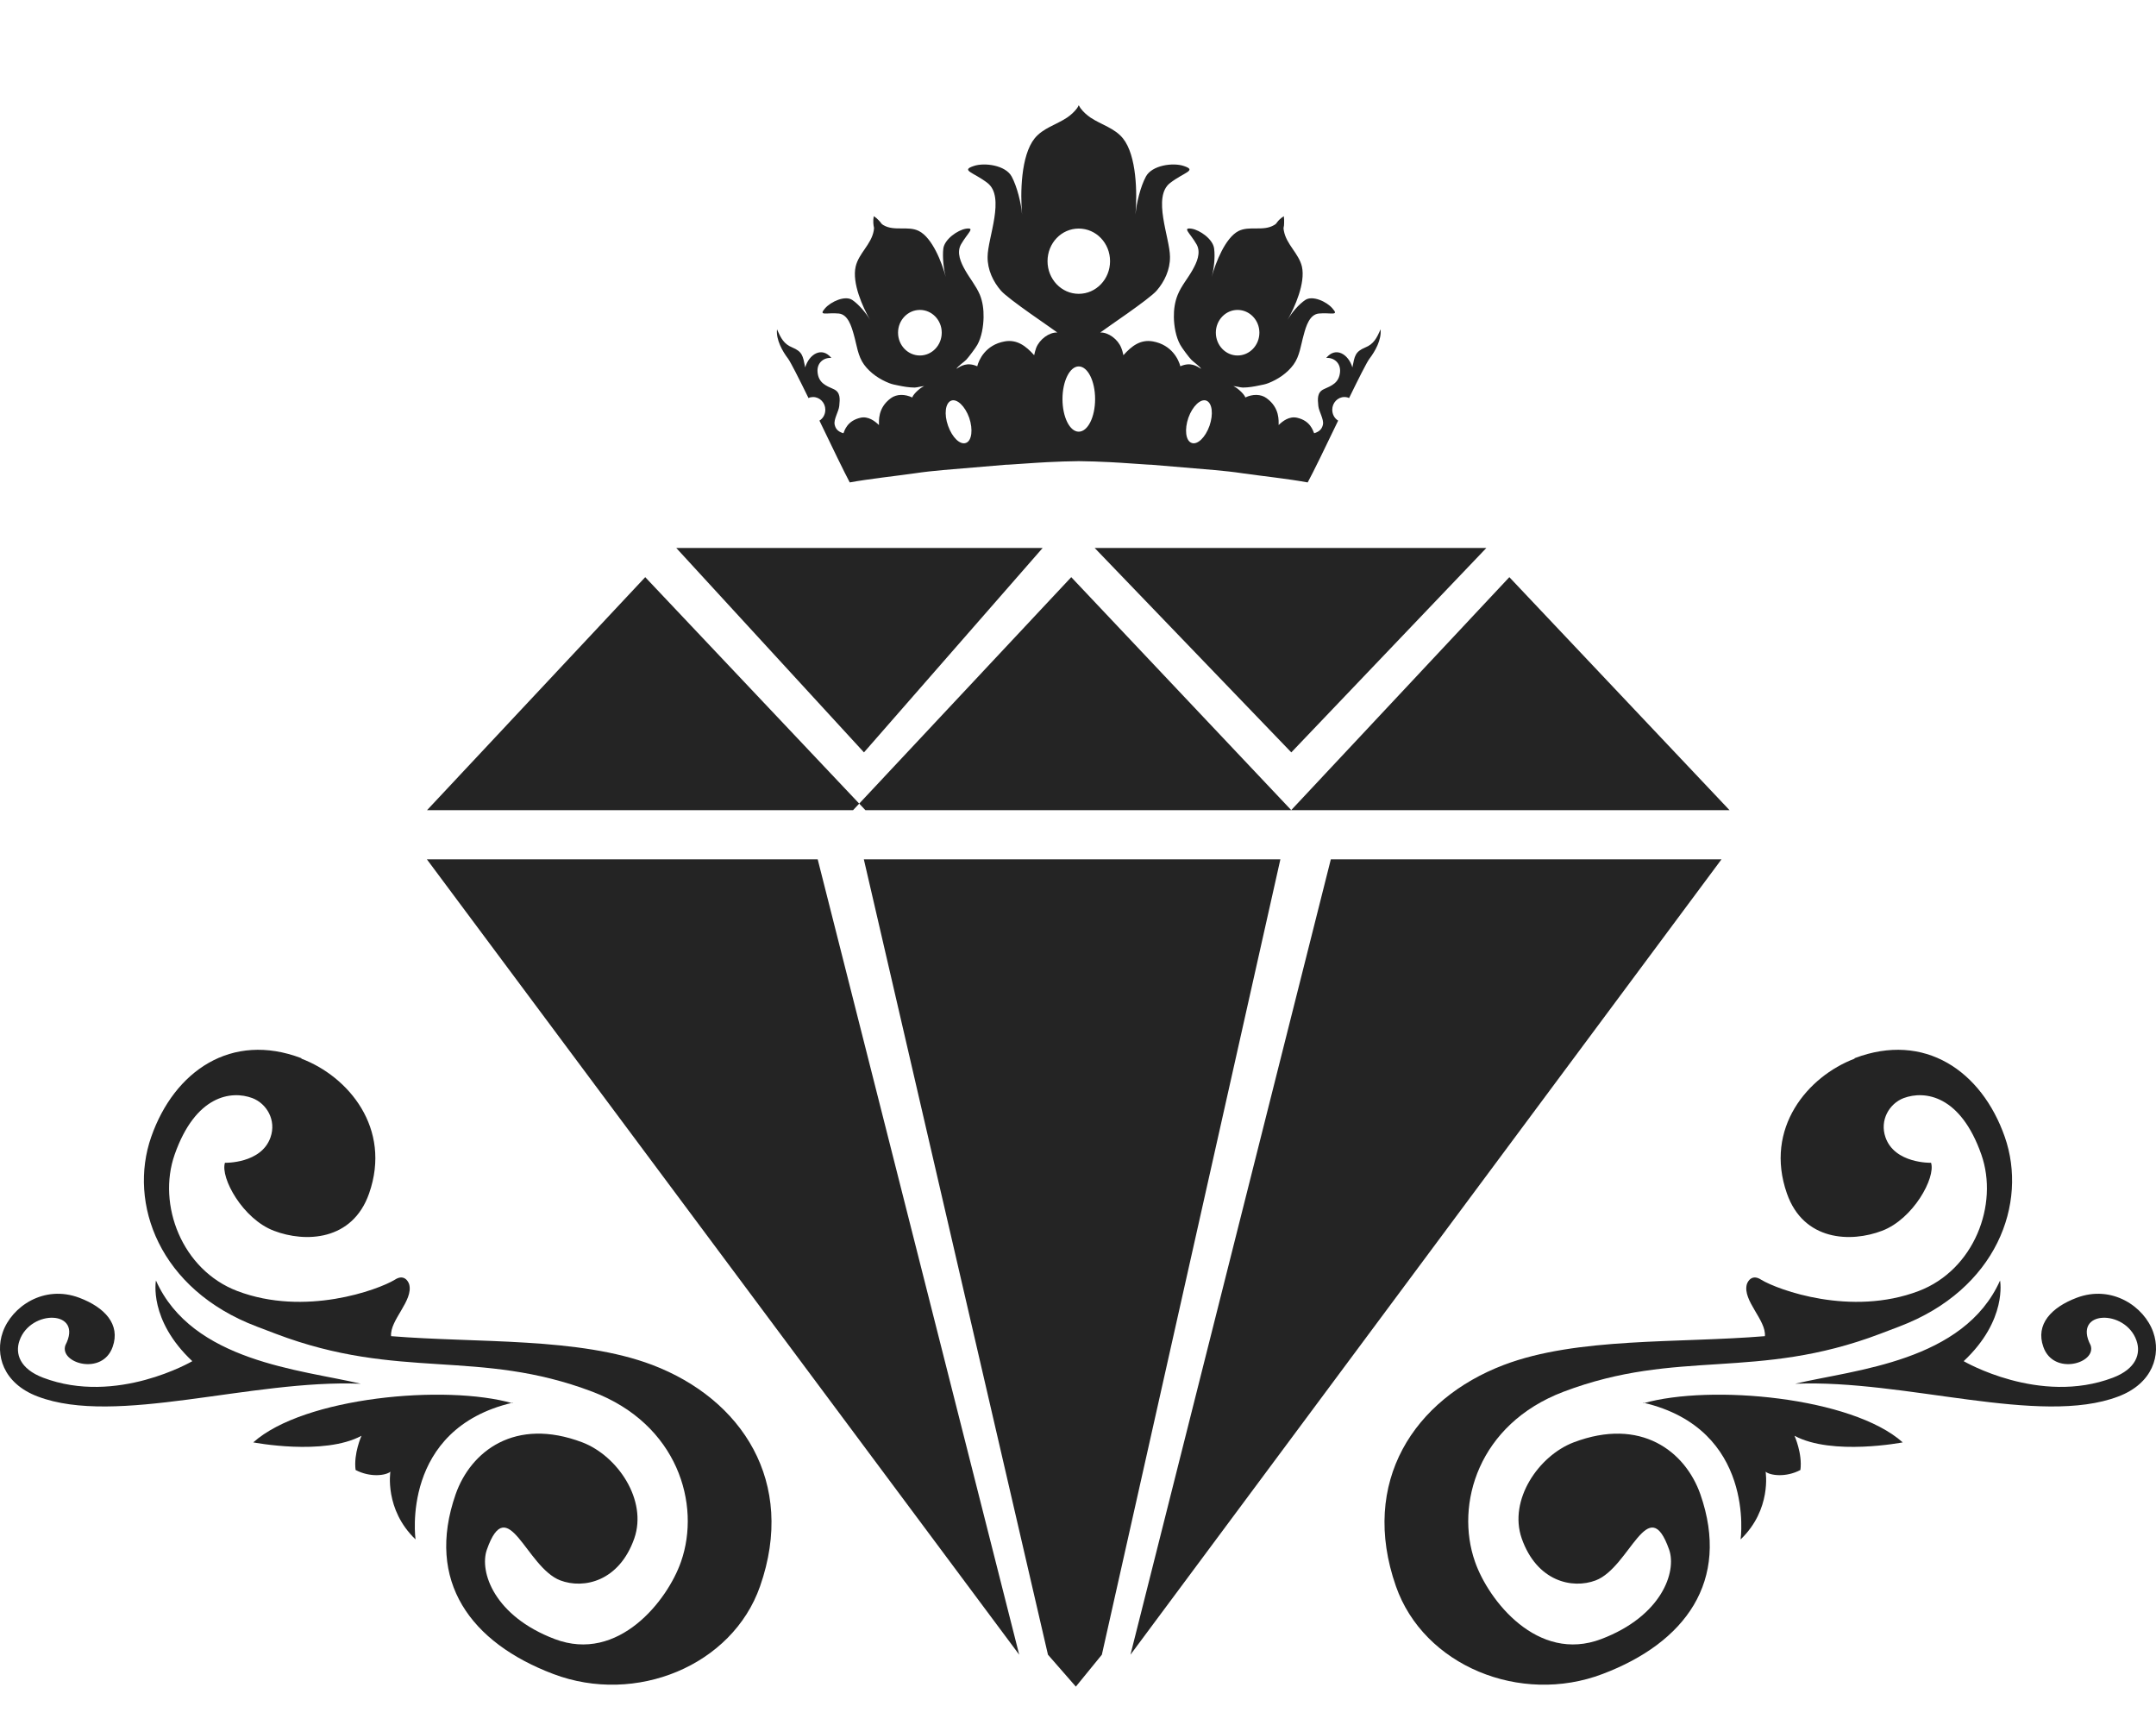 <svg width="15" height="12" viewBox="0 0 15 12" fill="none" xmlns="http://www.w3.org/2000/svg">
<g clip-path="url(#clip0_1560_1025)">
<path d="M12.494 9.625C12.906 9.528 13.663 9.472 13.915 8.908C13.915 8.908 13.968 9.182 13.662 9.469C13.662 9.469 14.189 9.778 14.7 9.584C14.861 9.523 14.897 9.417 14.864 9.325C14.787 9.105 14.417 9.113 14.545 9.358C14.589 9.483 14.287 9.573 14.216 9.369C14.161 9.213 14.271 9.095 14.448 9.028C14.694 8.935 14.919 9.09 14.981 9.268C15.035 9.422 14.981 9.623 14.737 9.715C14.191 9.922 13.254 9.595 12.492 9.626L12.494 9.625Z" fill="#242424"/>
<path d="M12.902 7.365C12.578 7.488 12.273 7.847 12.432 8.302C12.548 8.634 12.877 8.645 13.094 8.562C13.311 8.48 13.468 8.193 13.435 8.089C13.435 8.089 13.182 8.096 13.118 7.912C13.076 7.792 13.145 7.677 13.244 7.639C13.392 7.584 13.64 7.619 13.785 8.032C13.907 8.38 13.735 8.834 13.349 8.981C12.878 9.16 12.37 8.973 12.254 8.903C12.191 8.861 12.16 8.911 12.153 8.935C12.123 9.048 12.289 9.184 12.279 9.295C11.675 9.345 10.974 9.301 10.463 9.495C9.839 9.732 9.458 10.309 9.712 11.035C9.905 11.587 10.577 11.863 11.15 11.645C11.723 11.428 12.041 11 11.83 10.395C11.725 10.097 11.417 9.856 10.948 10.034C10.705 10.127 10.494 10.434 10.587 10.702C10.692 11.001 10.938 11.056 11.102 10.994C11.34 10.903 11.468 10.368 11.613 10.781C11.666 10.934 11.562 11.242 11.141 11.402C10.697 11.571 10.355 11.132 10.262 10.864C10.122 10.465 10.285 9.907 10.877 9.682C11.675 9.379 12.218 9.606 13.08 9.279C13.123 9.262 13.166 9.246 13.214 9.228C13.894 8.97 14.109 8.37 13.948 7.909C13.787 7.449 13.389 7.177 12.904 7.361L12.902 7.365Z" fill="#242424"/>
<path d="M11.433 9.762C11.901 9.628 12.886 9.719 13.238 10.034C13.238 10.034 12.747 10.129 12.485 9.988C12.485 9.988 12.541 10.112 12.526 10.226C12.424 10.28 12.315 10.264 12.284 10.238C12.284 10.238 12.328 10.5 12.11 10.709C12.11 10.709 12.217 9.941 11.434 9.758L11.433 9.762Z" fill="#242424"/>
<path d="M2.506 9.625C2.094 9.528 1.337 9.472 1.085 8.908C1.085 8.908 1.032 9.182 1.338 9.469C1.338 9.469 0.811 9.778 0.3 9.584C0.139 9.523 0.103 9.417 0.136 9.325C0.213 9.105 0.583 9.113 0.455 9.358C0.411 9.483 0.713 9.573 0.784 9.369C0.839 9.213 0.729 9.095 0.552 9.028C0.305 8.935 0.081 9.09 0.019 9.268C-0.035 9.422 0.019 9.623 0.263 9.715C0.809 9.922 1.746 9.595 2.509 9.626L2.506 9.625Z" fill="#242424"/>
<path d="M2.098 7.365C2.422 7.488 2.727 7.847 2.568 8.302C2.452 8.634 2.123 8.645 1.906 8.562C1.689 8.48 1.532 8.193 1.565 8.089C1.565 8.089 1.818 8.096 1.882 7.912C1.924 7.792 1.855 7.677 1.756 7.639C1.609 7.584 1.36 7.619 1.215 8.032C1.093 8.38 1.265 8.834 1.651 8.981C2.122 9.16 2.63 8.973 2.746 8.903C2.809 8.861 2.84 8.911 2.847 8.935C2.877 9.048 2.711 9.184 2.721 9.295C3.325 9.344 4.026 9.301 4.538 9.495C5.161 9.732 5.542 10.309 5.288 11.035C5.095 11.587 4.423 11.863 3.849 11.645C3.276 11.428 2.959 11.001 3.17 10.395C3.275 10.096 3.583 9.856 4.052 10.034C4.295 10.127 4.506 10.434 4.413 10.702C4.308 11.001 4.062 11.056 3.898 10.994C3.66 10.903 3.532 10.368 3.387 10.781C3.334 10.934 3.438 11.242 3.859 11.402C4.303 11.571 4.645 11.132 4.738 10.864C4.878 10.465 4.715 9.907 4.123 9.682C3.325 9.379 2.782 9.606 1.92 9.279C1.877 9.262 1.834 9.246 1.786 9.228C1.106 8.97 0.891 8.37 1.052 7.909C1.213 7.449 1.611 7.177 2.096 7.361L2.098 7.365Z" fill="#242424"/>
<path d="M3.567 9.762C3.099 9.628 2.114 9.719 1.762 10.034C1.762 10.034 2.253 10.129 2.515 9.988C2.515 9.988 2.459 10.112 2.474 10.226C2.577 10.28 2.685 10.264 2.716 10.238C2.716 10.238 2.673 10.5 2.891 10.709C2.891 10.709 2.783 9.941 3.566 9.758L3.567 9.762Z" fill="#242424"/>
<path d="M2.971 5.636L4.489 4.015L6.021 5.636H2.971ZM4.705 3.812L6.011 5.234L7.254 3.812H4.705ZM7.616 3.812L8.984 5.234L10.341 3.812H7.616ZM8.984 5.636L7.453 4.015L5.935 5.636H8.984ZM12.033 5.636L10.501 4.015L8.983 5.636H12.032H12.033ZM6.01 5.978L7.291 11.511L7.485 11.733L7.666 11.511L8.908 5.978H6.01ZM2.97 5.978L7.091 11.511L5.689 5.978H2.971H2.97ZM9.259 5.978L7.865 11.511L11.977 5.978H9.259Z" fill="#242424"/>
<path d="M9.605 2.291C9.578 2.354 9.556 2.394 9.499 2.417C9.428 2.447 9.425 2.475 9.409 2.556C9.382 2.465 9.294 2.408 9.227 2.49C9.279 2.486 9.329 2.524 9.323 2.589C9.316 2.665 9.262 2.684 9.211 2.707C9.163 2.729 9.167 2.774 9.172 2.824C9.176 2.863 9.212 2.917 9.204 2.954C9.198 2.981 9.183 3.002 9.143 3.014C9.134 2.995 9.117 2.927 9.024 2.906C8.97 2.894 8.924 2.929 8.896 2.957C8.895 2.93 8.906 2.838 8.812 2.77C8.772 2.74 8.714 2.741 8.664 2.765C8.658 2.74 8.594 2.685 8.577 2.686C8.594 2.685 8.63 2.696 8.647 2.696C8.686 2.696 8.725 2.689 8.763 2.681C8.784 2.677 8.805 2.673 8.825 2.665C8.889 2.64 8.955 2.597 8.999 2.537C9.043 2.477 9.05 2.401 9.07 2.331C9.086 2.27 9.111 2.187 9.176 2.181C9.258 2.173 9.32 2.201 9.27 2.145C9.23 2.098 9.131 2.053 9.081 2.087C9.037 2.116 8.986 2.176 8.958 2.225C9.009 2.136 9.083 1.969 9.058 1.855C9.036 1.762 8.949 1.701 8.932 1.604C8.931 1.598 8.93 1.592 8.93 1.586C8.933 1.575 8.934 1.563 8.934 1.551C8.935 1.536 8.934 1.521 8.932 1.504C8.919 1.512 8.908 1.521 8.898 1.531C8.891 1.539 8.884 1.547 8.878 1.556C8.874 1.56 8.869 1.563 8.864 1.566C8.788 1.611 8.693 1.569 8.617 1.607C8.525 1.654 8.458 1.825 8.43 1.927C8.446 1.871 8.455 1.787 8.447 1.729C8.439 1.663 8.347 1.6 8.291 1.591C8.222 1.581 8.279 1.62 8.325 1.7C8.358 1.759 8.325 1.828 8.297 1.878C8.264 1.937 8.22 1.987 8.194 2.05C8.174 2.099 8.166 2.153 8.167 2.207C8.168 2.269 8.181 2.344 8.211 2.398C8.222 2.419 8.272 2.486 8.288 2.502C8.302 2.517 8.346 2.547 8.357 2.566C8.325 2.546 8.283 2.517 8.212 2.548C8.201 2.504 8.154 2.399 8.021 2.375C7.935 2.36 7.874 2.406 7.816 2.471C7.812 2.454 7.808 2.436 7.801 2.42C7.778 2.36 7.711 2.311 7.655 2.313C7.688 2.287 7.994 2.083 8.047 2.022C8.101 1.96 8.141 1.877 8.14 1.787C8.14 1.656 8.014 1.368 8.142 1.272C8.238 1.198 8.33 1.186 8.237 1.155C8.162 1.129 8.014 1.149 7.972 1.229C7.935 1.298 7.907 1.411 7.9 1.492C7.912 1.345 7.909 1.083 7.813 0.963C7.755 0.891 7.662 0.868 7.587 0.818C7.561 0.8 7.537 0.779 7.517 0.752C7.513 0.746 7.509 0.739 7.505 0.732C7.502 0.739 7.498 0.746 7.494 0.752C7.474 0.779 7.45 0.8 7.424 0.818C7.349 0.868 7.256 0.891 7.198 0.963C7.102 1.083 7.098 1.345 7.111 1.492C7.104 1.411 7.076 1.298 7.039 1.229C6.997 1.149 6.849 1.129 6.774 1.155C6.681 1.186 6.773 1.198 6.869 1.272C6.997 1.368 6.871 1.656 6.871 1.787C6.87 1.877 6.91 1.96 6.964 2.022C7.017 2.083 7.323 2.287 7.356 2.313C7.299 2.311 7.233 2.36 7.209 2.42C7.203 2.436 7.199 2.454 7.195 2.471C7.137 2.406 7.075 2.36 6.99 2.375C6.856 2.399 6.81 2.504 6.799 2.548C6.728 2.517 6.685 2.546 6.654 2.566C6.664 2.547 6.709 2.517 6.723 2.502C6.738 2.486 6.789 2.419 6.8 2.398C6.83 2.344 6.842 2.269 6.843 2.207C6.844 2.153 6.837 2.099 6.817 2.05C6.79 1.987 6.747 1.937 6.714 1.878C6.686 1.828 6.653 1.759 6.686 1.7C6.732 1.62 6.789 1.581 6.72 1.591C6.664 1.6 6.572 1.663 6.563 1.729C6.556 1.787 6.565 1.871 6.58 1.927C6.553 1.825 6.486 1.654 6.393 1.607C6.318 1.569 6.222 1.611 6.146 1.566C6.141 1.563 6.137 1.56 6.133 1.556C6.127 1.547 6.12 1.539 6.112 1.531C6.103 1.521 6.092 1.512 6.079 1.504C6.076 1.521 6.075 1.536 6.076 1.551C6.077 1.563 6.078 1.575 6.081 1.586C6.08 1.592 6.08 1.598 6.079 1.604C6.062 1.701 5.974 1.762 5.953 1.855C5.927 1.969 6.002 2.136 6.053 2.225C6.025 2.176 5.973 2.116 5.93 2.087C5.88 2.053 5.781 2.098 5.74 2.145C5.691 2.201 5.752 2.173 5.835 2.181C5.9 2.187 5.924 2.27 5.941 2.331C5.961 2.401 5.968 2.477 6.012 2.537C6.056 2.597 6.122 2.64 6.186 2.665C6.206 2.673 6.226 2.677 6.247 2.681C6.285 2.689 6.325 2.696 6.364 2.696C6.381 2.696 6.416 2.685 6.434 2.686C6.416 2.685 6.353 2.74 6.347 2.765C6.296 2.741 6.239 2.74 6.198 2.77C6.105 2.838 6.116 2.93 6.115 2.957C6.087 2.929 6.04 2.894 5.987 2.906C5.894 2.927 5.876 2.995 5.868 3.014C5.827 3.002 5.813 2.981 5.807 2.954C5.799 2.917 5.835 2.863 5.839 2.824C5.844 2.774 5.848 2.729 5.8 2.707C5.748 2.684 5.695 2.665 5.688 2.589C5.682 2.524 5.731 2.486 5.784 2.49C5.717 2.408 5.629 2.465 5.602 2.556C5.586 2.475 5.583 2.447 5.512 2.417C5.455 2.394 5.433 2.354 5.406 2.291C5.398 2.363 5.444 2.444 5.483 2.495C5.501 2.52 5.558 2.632 5.625 2.769C5.635 2.764 5.646 2.762 5.657 2.762C5.704 2.762 5.742 2.802 5.742 2.85C5.742 2.883 5.726 2.911 5.701 2.926C5.788 3.107 5.876 3.289 5.912 3.356C6.04 3.332 6.243 3.31 6.361 3.293C6.428 3.283 6.494 3.276 6.56 3.27C6.706 3.258 6.853 3.245 6.999 3.233C6.995 3.235 7.216 3.218 7.287 3.215C7.36 3.211 7.433 3.209 7.505 3.208C7.578 3.209 7.651 3.211 7.723 3.215C7.795 3.218 8.015 3.235 8.011 3.233C8.158 3.245 8.304 3.258 8.451 3.27C8.517 3.276 8.583 3.283 8.649 3.293C8.768 3.31 8.97 3.332 9.098 3.356C9.135 3.289 9.223 3.107 9.31 2.926C9.285 2.911 9.269 2.883 9.269 2.85C9.269 2.802 9.307 2.762 9.353 2.762C9.365 2.762 9.376 2.764 9.386 2.769C9.453 2.632 9.509 2.52 9.528 2.495C9.567 2.444 9.613 2.363 9.605 2.291ZM6.4 2.473C6.316 2.473 6.248 2.402 6.248 2.314C6.248 2.227 6.316 2.156 6.4 2.156C6.484 2.156 6.552 2.227 6.552 2.314C6.552 2.402 6.484 2.473 6.4 2.473ZM6.721 3.081C6.68 3.097 6.625 3.044 6.596 2.962C6.567 2.881 6.577 2.803 6.618 2.787C6.658 2.772 6.714 2.825 6.743 2.906C6.771 2.988 6.761 3.066 6.721 3.081ZM7.288 1.817C7.288 1.691 7.385 1.59 7.505 1.59C7.626 1.59 7.723 1.691 7.723 1.817C7.723 1.942 7.626 2.044 7.505 2.044C7.385 2.044 7.288 1.942 7.288 1.817ZM7.505 3.003C7.443 3.003 7.392 2.902 7.392 2.776C7.392 2.651 7.443 2.549 7.505 2.549C7.568 2.549 7.619 2.651 7.619 2.776C7.619 2.902 7.568 3.003 7.505 3.003ZM8.415 2.962C8.386 3.044 8.33 3.097 8.29 3.081C8.249 3.066 8.24 2.987 8.268 2.906C8.297 2.825 8.353 2.772 8.393 2.787C8.434 2.803 8.443 2.881 8.415 2.962ZM8.459 2.314C8.459 2.227 8.527 2.156 8.61 2.156C8.694 2.156 8.762 2.227 8.762 2.314C8.762 2.402 8.694 2.473 8.61 2.473C8.527 2.473 8.459 2.402 8.459 2.314Z" fill="#242424"/>
</g>
<defs>
<clipPath id="clip0_1560_1025">
<rect width="15" height="11" fill="white" transform="translate(0 0.732)"/>
</clipPath>
</defs>
</svg>
